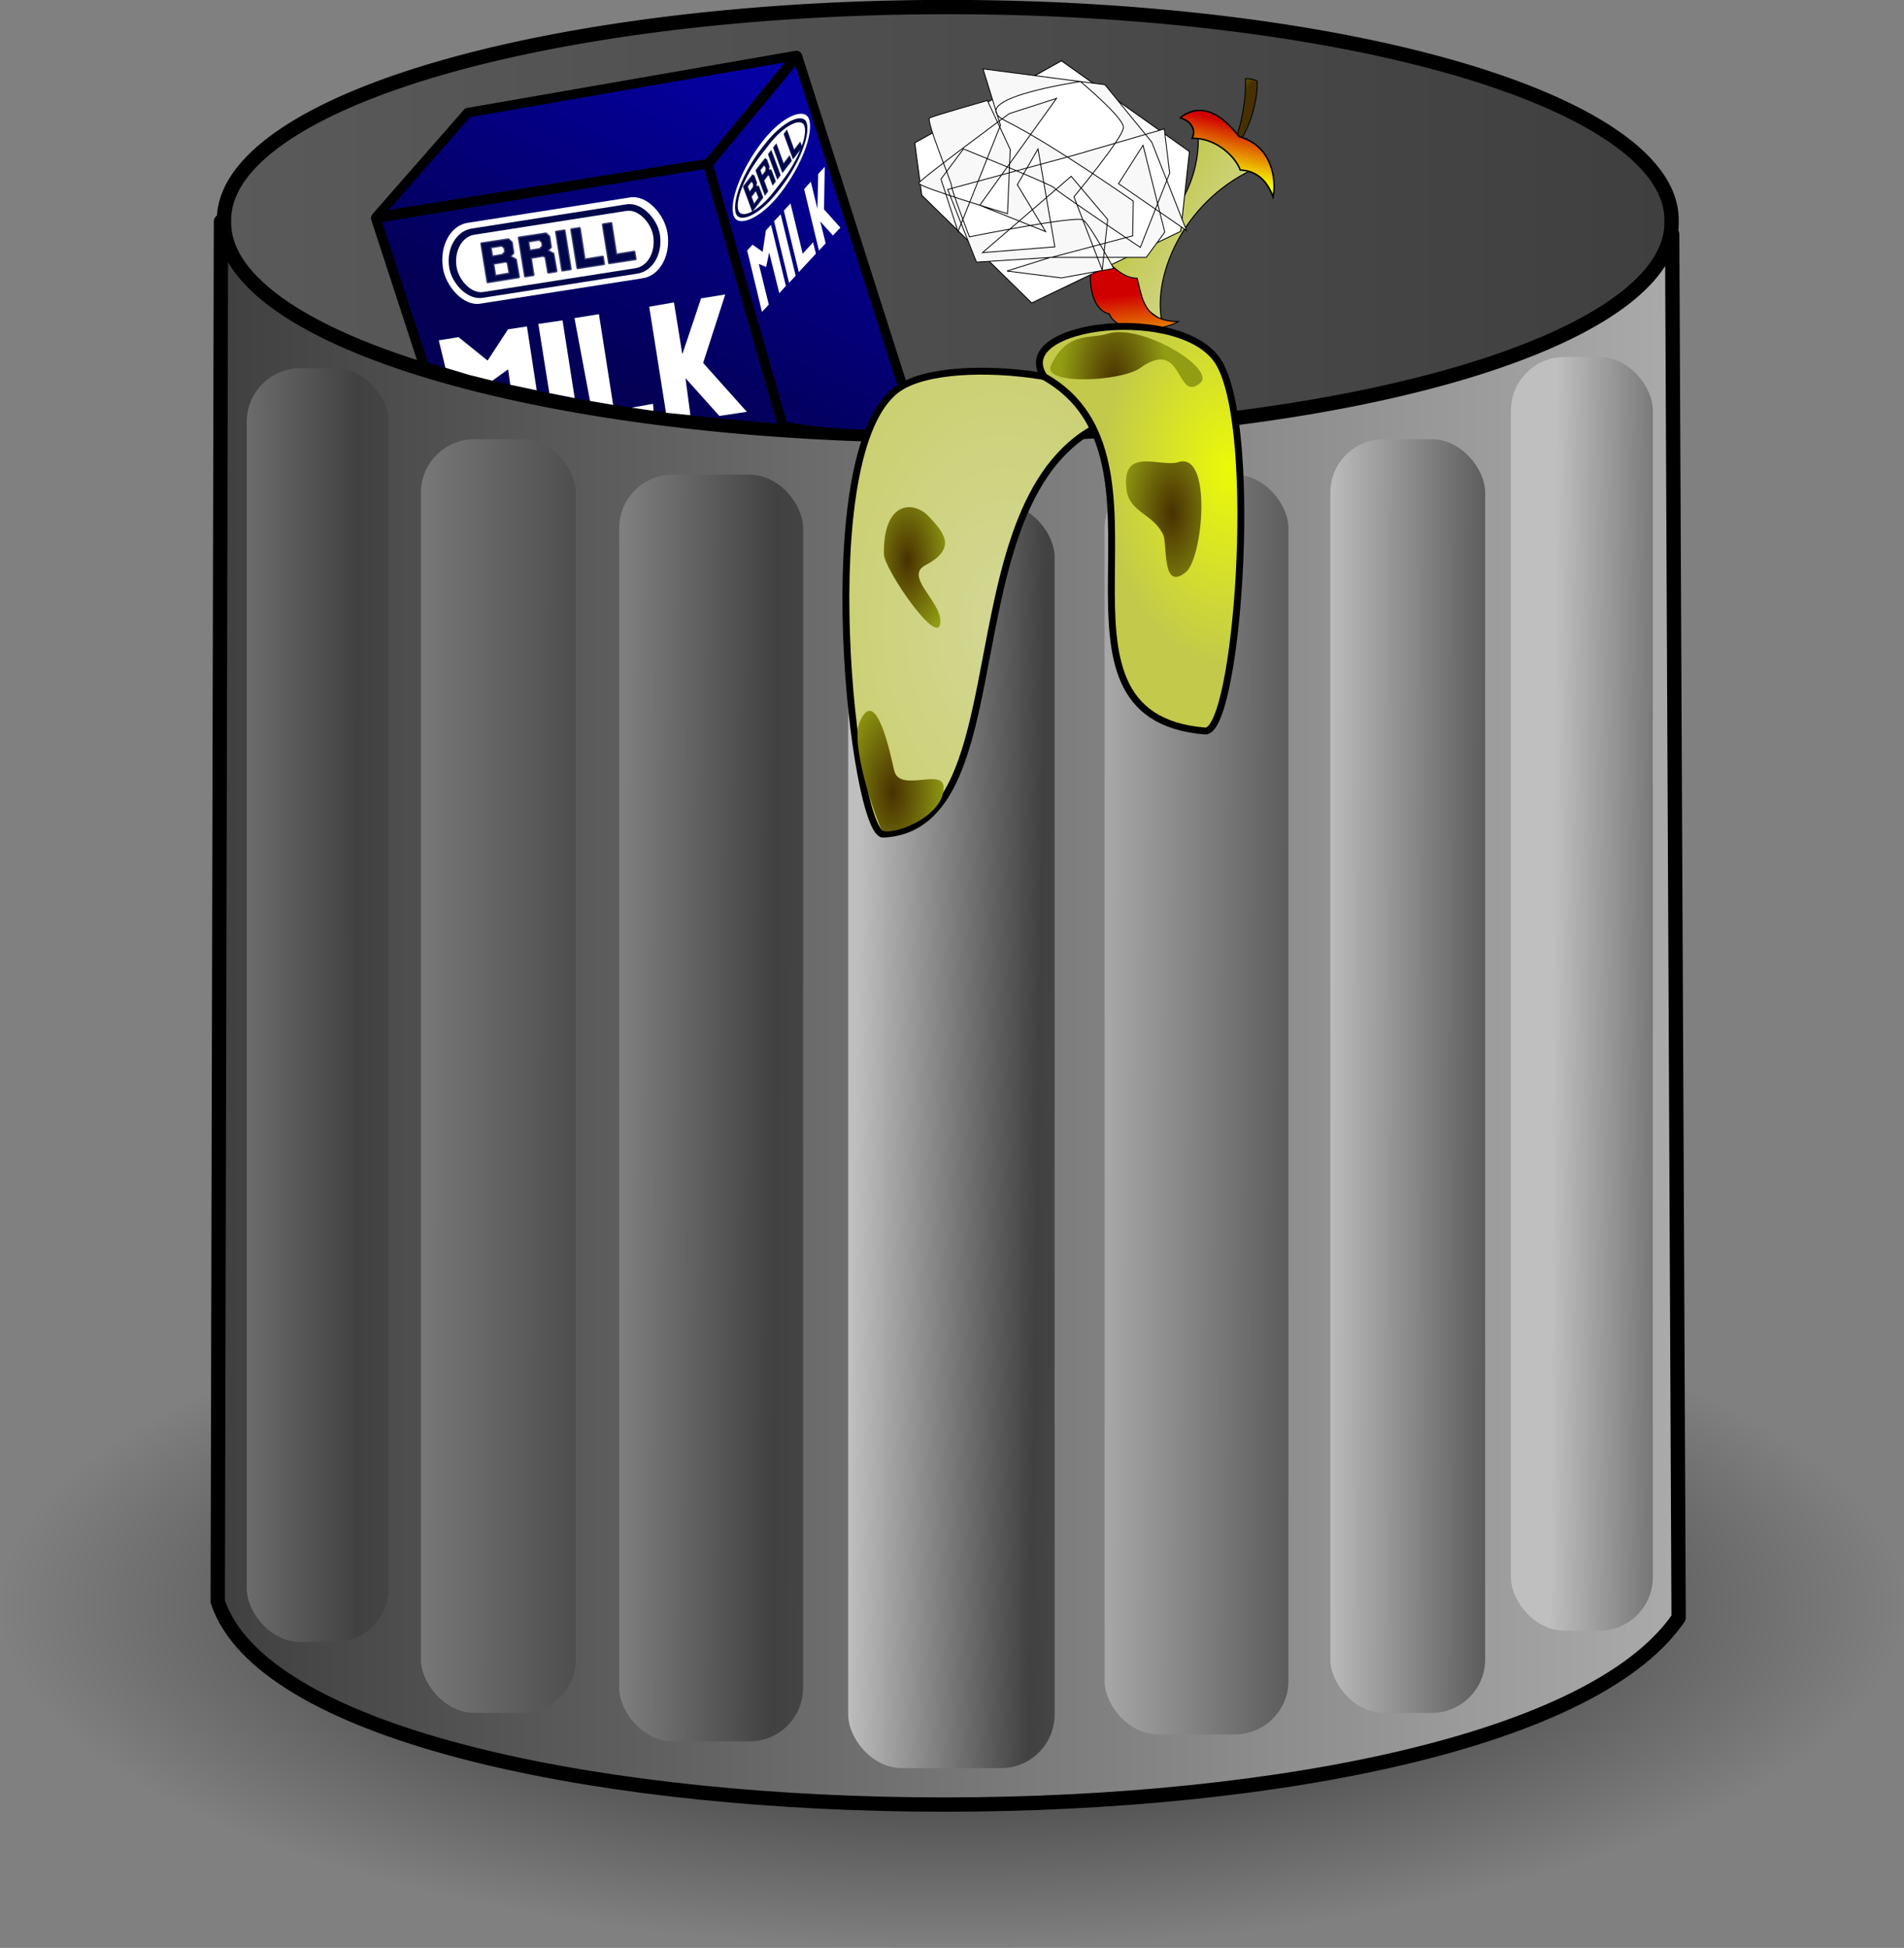 <?xml version="1.0" encoding="UTF-8" standalone="no"?>
<svg
   xmlns:dc="http://purl.org/dc/elements/1.1/"
   xmlns:cc="http://creativecommons.org/ns#"
   xmlns:rdf="http://www.w3.org/1999/02/22-rdf-syntax-ns#"
   xmlns:svg="http://www.w3.org/2000/svg"
   xmlns="http://www.w3.org/2000/svg"
   xmlns:xlink="http://www.w3.org/1999/xlink"
   xmlns:sodipodi="http://sodipodi.sourceforge.net/DTD/sodipodi-0.dtd"
   xmlns:inkscape="http://www.inkscape.org/namespaces/inkscape"
   id="svg1"
   height="706.047"
   width="690.079"
   version="1.1"
   inkscape:version="0.48.4 r9939"
   sodipodi:docname="une poubelle.svg">
  <rect width="100%" height="100%" fill="#808080" stroke="none"/>
  <sodipodi:namedview
     pagecolor="#ffffff"
     bordercolor="#666666"
     borderopacity="1"
     objecttolerance="10"
     gridtolerance="10"
     guidetolerance="10"
     inkscape:pageopacity="0"
     inkscape:pageshadow="2"
     inkscape:window-width="1278"
     inkscape:window-height="779"
     id="namedview3171"
     showgrid="false"
     fit-margin-top="0"
     fit-margin-left="0"
     fit-margin-right="0"
     fit-margin-bottom="0"
     inkscape:zoom="0.33302221"
     inkscape:cx="347.57664"
     inkscape:cy="361.09775"
     inkscape:window-x="0"
     inkscape:window-y="19"
     inkscape:window-maximized="0"
     inkscape:current-layer="svg1" />
  <defs
     id="defs3">
    <linearGradient
       id="linearGradient7389">
      <stop
         id="stop7390"
         stop-color="#d10000"
         offset="0" />
      <stop
         id="stop7391"
         stop-color="#f6ff00"
         offset="1" />
    </linearGradient>
    <linearGradient
       id="linearGradient3638">
      <stop
         id="stop3639"
         stop-color="#483100"
         offset="0" />
      <stop
         id="stop3640"
         stop-color="#929d13"
         offset="1" />
    </linearGradient>
    <linearGradient
       id="linearGradient3008">
      <stop
         id="stop3009"
         stop-color="#d3d795"
         offset="0" />
      <stop
         id="stop3010"
         stop-color="#c2c94b"
         offset="1" />
    </linearGradient>
    <linearGradient
       id="linearGradient4824">
      <stop
         id="stop4825"
         stop-color="#5e5e5e"
         offset="0" />
      <stop
         id="stop4828"
         stop-color="#414141"
         offset=".5" />
      <stop
         id="stop4826"
         stop-color="#bfbfbf"
         offset="1" />
    </linearGradient>
    <linearGradient
       id="linearGradient1688"
       y2="371.95"
       gradientUnits="userSpaceOnUse"
       x2="594.04"
       gradientTransform="matrix(1.309,0,0,1.467,-164.46,-160.45)"
       y1="371.95"
       x1="190.95">
      <stop
         id="stop1686"
         stop-color="#404040"
         offset="0" />
      <stop
         id="stop1687"
         stop-color="#aaa"
         offset="1" />
    </linearGradient>
    <linearGradient
       id="linearGradient2316"
       y2="219.39"
       gradientUnits="userSpaceOnUse"
       x2="276.74"
       gradientTransform="scale(1.844,0.542)"
       y1="219.39"
       x1="71.359">
      <stop
         id="stop2939"
         stop-color="#5a5a5a"
         offset="0" />
      <stop
         id="stop2940"
         stop-color="#3f3f3f"
         offset="1" />
    </linearGradient>
    <linearGradient
       id="linearGradient4827"
       y2="140.49"
       xlink:href="#linearGradient4824"
       gradientUnits="userSpaceOnUse"
       x2="1348.1"
       gradientTransform="matrix(0.543,0,0,3.532,-162.12,-161.62)"
       y1="149.4"
       x1="1584.7" />
    <linearGradient
       id="linearGradient5453"
       y2="165.39"
       xlink:href="#linearGradient4824"
       gradientUnits="userSpaceOnUse"
       x2="893.71"
       gradientTransform="matrix(0.618,0,0,3.07,-165.63,-163.64)"
       y1="172.15"
       x1="1254.6" />
    <linearGradient
       id="linearGradient5455"
       y2="175.25"
       xlink:href="#linearGradient4824"
       gradientUnits="userSpaceOnUse"
       x2="739.1"
       gradientTransform="matrix(0.655,0,0,2.908,-166.8,-161.36)"
       y1="188.39"
       x1="941.45" />
    <linearGradient
       id="linearGradient5457"
       y2="169.89"
       xlink:href="#linearGradient4824"
       gradientUnits="userSpaceOnUse"
       x2="555.71"
       gradientTransform="matrix(0.618,0,0,3.087,-169.13,-162.07)"
       y1="178.91"
       x1="921.97" />
    <linearGradient
       id="linearGradient5459"
       y2="189.67"
       xlink:href="#linearGradient4824"
       gradientUnits="userSpaceOnUse"
       x2="406.39"
       gradientTransform="matrix(0.568,0,0,3.382,-167.96,-161.62)"
       y1="191.74"
       x1="1005" />
    <linearGradient
       id="linearGradient5463"
       y2="170.03"
       xlink:href="#linearGradient4824"
       gradientUnits="userSpaceOnUse"
       x2="337.71"
       gradientTransform="matrix(0.543,0,0,3.532,-164.46,-160.45)"
       y1="169.04"
       x1="769.52" />
    <linearGradient
       id="linearGradient5464"
       y2="170.03"
       xlink:href="#linearGradient4824"
       gradientUnits="userSpaceOnUse"
       x2="1143.7"
       gradientTransform="matrix(0.568,0,0,3.382,-163.29,-165.13)"
       y1="174.16"
       x1="1407.3" />
    <linearGradient
       id="linearGradient12304"
       y2="269.06"
       gradientUnits="userSpaceOnUse"
       x2="223.81"
       gradientTransform="matrix(1.708,0,0,1.124,-164.46,-160.45)"
       y1="187.38"
       x1="284.81">
      <stop
         id="stop12302"
         stop-color="#0500a6"
         offset="0" />
      <stop
         id="stop12303"
         stop-color="#030055"
         offset="1" />
    </linearGradient>
    <radialGradient
       id="radialGradient1764"
       gradientUnits="userSpaceOnUse"
       cy="1065"
       cx="201.94"
       gradientTransform="scale(1.748,0.572)"
       r="194.7">
      <stop
         id="stop1762"
         stop-opacity=".839"
         offset="0" />
      <stop
         id="stop1763"
         stop-opacity="0"
         offset="1" />
    </radialGradient>
    <radialGradient
       id="radialGradient3013"
       xlink:href="#linearGradient3008"
       gradientUnits="userSpaceOnUse"
       cy="188.57"
       cx="461.42"
       gradientTransform="scale(0.803,1.245)"
       r="169.28" />
    <radialGradient
       id="radialGradient3015"
       gradientUnits="userSpaceOnUse"
       cy="144.26"
       cx="562.83"
       gradientTransform="scale(0.803,1.245)"
       r="57.264">
      <stop
         id="stop6141"
         stop-color="#ebf907"
         offset="0" />
      <stop
         id="stop6142"
         stop-color="#c2c94b"
         offset="1" />
    </radialGradient>
    <radialGradient
       id="radialGradient3642"
       xlink:href="#linearGradient3638"
       gradientUnits="userSpaceOnUse"
       cy="151.22"
       cx="471.37"
       gradientTransform="scale(0.712,1.405)"
       r="22.657" />
    <radialGradient
       id="radialGradient3644"
       xlink:href="#linearGradient3638"
       gradientUnits="userSpaceOnUse"
       cy="211.09"
       cx="463.85"
       gradientTransform="scale(0.712,1.405)"
       r="27.403" />
    <radialGradient
       id="radialGradient5516"
       xlink:href="#linearGradient3638"
       gradientUnits="userSpaceOnUse"
       cy="211.09"
       cx="463.85"
       gradientTransform="matrix(0.712,0,0,1.405,101.32,-101.17)"
       r="27.403" />
    <radialGradient
       id="radialGradient5518"
       xlink:href="#linearGradient3638"
       gradientUnits="userSpaceOnUse"
       cy="211.09"
       cx="463.85"
       gradientTransform="matrix(0.712,0,0,1.405,80.285,-148.13)"
       r="27.403" />
    <linearGradient
       id="linearGradient8654"
       y2="30.277"
       xlink:href="#linearGradient3008"
       gradientUnits="userSpaceOnUse"
       x2="906.22"
       gradientTransform="scale(0.678,1.476)"
       y1="30.577"
       x1="950.97" />
    <linearGradient
       id="linearGradient8655"
       y2="29.718"
       xlink:href="#linearGradient7389"
       gradientUnits="userSpaceOnUse"
       x2="327.98"
       gradientTransform="matrix(2.431,0,0,0.806,-155.93,-5.866)"
       y1="19.141"
       x1="316.79" />
    <linearGradient
       id="linearGradient8656"
       y2="113.16"
       xlink:href="#linearGradient7389"
       gradientUnits="userSpaceOnUse"
       x2="449.6"
       gradientTransform="scale(1.447,0.691)"
       y1="102.15"
       x1="430.74" />
    <linearGradient
       id="linearGradient9282"
       y2="26.153"
       xlink:href="#linearGradient3638"
       gradientUnits="userSpaceOnUse"
       x2="710.52"
       gradientTransform="scale(0.628,1.593)"
       y1="34.296"
       x1="714.63" />
    <linearGradient
       inkscape:collect="always"
       xlink:href="#linearGradient12304"
       id="linearGradient3173"
       gradientUnits="userSpaceOnUse"
       gradientTransform="matrix(1.708,0,0,1.124,-164.46,-160.45)"
       x1="284.81"
       y1="187.38"
       x2="223.81"
       y2="269.06" />
    <linearGradient
       inkscape:collect="always"
       xlink:href="#linearGradient12304"
       id="linearGradient3175"
       gradientUnits="userSpaceOnUse"
       gradientTransform="matrix(1.708,0,0,1.124,-164.46,-160.45)"
       x1="284.81"
       y1="187.38"
       x2="223.81"
       y2="269.06" />
    <linearGradient
       inkscape:collect="always"
       xlink:href="#linearGradient12304"
       id="linearGradient3177"
       gradientUnits="userSpaceOnUse"
       gradientTransform="matrix(1.708,0,0,1.124,-164.46,-160.45)"
       x1="284.81"
       y1="187.38"
       x2="223.81"
       y2="269.06" />
  </defs>
  <g
     id="layer1"
     transform="translate(-6.754,-9.381)">
    <path
       id="path1135"
       d="m 693.48,609.11 a 340.41,111.36 0 1 1 -680.82,0 340.41,111.36 0 1 1 680.82,0 z"
       transform="matrix(1.014,0,0,1.116,-6.078,-88.544)"
       inkscape:connector-curvature="0"
       style="fill:url(#radialGradient1764)" />
    <path
       id="path1061"
       d="m 86.84,89.676 -1.169,500.25 c 31.559,94.29 465.19,99.74 529.48,5.85 l -2.34,-501.43 -525.97,-4.674 z"
       inkscape:connector-curvature="0"
       style="fill:url(#linearGradient1688);fill-rule:evenodd;stroke:#000000;stroke-width:5.195;stroke-linecap:round;stroke-linejoin:round" />
    <path
       id="path1691"
       d="m 510.4,118.95 a 189.4,55.681 0 1 1 -378.79,0 189.4,55.681 0 1 1 378.79,0 z"
       transform="matrix(1.385,0,0,1.385,-94.328,-75.128)"
       inkscape:connector-curvature="0"
       style="fill:url(#linearGradient2316);stroke:#000000;stroke-width:3.75;stroke-linecap:round;stroke-linejoin:round" />
    <path
       id="path8657"
       d="m 452.03,64.76 c 4.08,-5.654 6.46,-18.43 6.14,-26.843 1.86,-0.129 3.49,0.414 4.22,0.844 0.47,7.535 -3.94,22.266 -10.36,25.999 z"
       inkscape:connector-curvature="0"
       style="fill:url(#linearGradient9282);fill-rule:evenodd;stroke:#000000;stroke-width:0.25pt" />
    <g
       id="g8650"
       transform="matrix(0.991,0.627,-0.637,0.976,-158.91,-343.17)"
       style="fill-rule:evenodd;stroke:#000000">
      <path
         id="path6765"
         d="m 612.95,12.491 c 14.52,16.505 11.44,41.361 -2.09,56.672 8.85,0.497 17.7,0.995 26.55,1.492 -10.34,-11.136 -14.42,-36.589 -0.6,-56.672 -3.77,-0.199 -19.68,-1.193 -23.86,-1.492 z"
         inkscape:connector-curvature="0"
         style="fill:url(#linearGradient8654);stroke-width:0.25pt" />
      <path
         id="path6766"
         d="m 607.99,14.457 c 1.45,-4.737 6.07,-9.473 18.47,-4.957 10.24,-3.084 17.06,5.232 18.99,10.244 -3.43,-2.699 -8.04,-4.571 -13.06,-1.652 -3.29,-2.589 -11.6,-4.516 -17.8,-0.331 -0.36,-3.414 -4.14,-4.351 -6.6,-3.304 z"
         inkscape:connector-curvature="0"
         style="fill:url(#linearGradient8655);stroke-width:0.35pt" />
      <path
         id="path6767"
         d="m 623.98,63.695 c 4.71,4.289 8.79,10.265 18.03,4.535 -2.7,5.378 -13.53,13.498 -19.19,9.491 -6.96,2.285 -13.6,-9.034 -14.97,-15.08 5.8,1.652 12.02,3.726 16.13,1.054 z"
         inkscape:connector-curvature="0"
         style="fill:url(#linearGradient8656);stroke-width:0.25pt" />
    </g>
    <rect
       id="rect4202"
       rx="19.404"
       ry="19.404"
       height="461.69"
       width="51.428"
       y="138.77"
       x="554.37"
       style="fill:url(#linearGradient4827)" />
    <rect
       id="rect5450"
       rx="19.404"
       ry="19.404"
       height="461.69"
       width="56.104"
       y="168.57"
       x="488.92"
       style="fill:url(#linearGradient5464)" />
    <rect
       id="rect5452"
       rx="19.404"
       ry="19.404"
       height="456.62"
       width="66.623"
       y="181.43"
       x="407.1"
       style="fill:url(#linearGradient5453)" />
    <rect
       id="rect5454"
       rx="19.404"
       ry="19.404"
       height="458.31"
       width="74.805"
       y="191.95"
       x="314.18"
       style="fill:url(#linearGradient5455)" />
    <rect
       id="rect5456"
       rx="19.404"
       ry="19.404"
       height="459.15"
       width="66.623"
       y="181.43"
       x="231.19"
       style="fill:url(#linearGradient5457)" />
    <rect
       id="rect5458"
       rx="19.404"
       ry="19.404"
       height="461.69"
       width="56.104"
       y="168.57"
       x="159.31"
       style="fill:url(#linearGradient5459)" />
    <rect
       id="rect5462"
       rx="19.404"
       ry="19.404"
       height="461.69"
       width="51.428"
       y="142.86"
       x="96.19"
       style="fill:url(#linearGradient5463)" />
    <path
       id="path10435"
       d="m 142.94,88.507 17.54,53.763 c 43.83,13.35 87.07,19.39 130.32,22.5 L 263.33,68.637 142.94,88.507 z"
       inkscape:connector-curvature="0"
       style="fill:url(#linearGradient3173);fill-rule:evenodd;stroke:#000000;stroke-width:3.464;stroke-linecap:round;stroke-linejoin:round" />
    <path
       id="path10436"
       d="M 143.24,87.923 176.25,50.228 295.47,29.482 263.62,68.637 143.24,87.923 z"
       inkscape:connector-curvature="0"
       style="fill:url(#linearGradient3175);fill-rule:evenodd;stroke:#000000;stroke-width:3.464;stroke-linecap:round;stroke-linejoin:round" />
    <path
       id="path10437"
       d="m 295.77,29.774 43.54,136.46 c -14.81,1.47 -32.24,0.59 -48.8,-2.33 L 263.33,68.933 295.77,29.778 z"
       inkscape:connector-curvature="0"
       style="fill:url(#linearGradient3177);fill-rule:evenodd;stroke:#000000;stroke-width:3.464;stroke-linecap:round;stroke-linejoin:round" />
    <g
       id="g16076"
       transform="matrix(0.735,-0.115,0.115,0.735,-18.465,-14.854)">
      <rect
         id="rect12307"
         rx="15.273"
         ry="26.078"
         height="39.862"
         width="110.73"
         y="179.91"
         x="221.46"
         style="fill:#ffffff" />
      <rect
         id="rect12929"
         rx="13.757"
         ry="26.078"
         height="34.168"
         width="103.91"
         y="182.97"
         x="224.51"
         style="fill:#00074a" />
      <rect
         id="rect13551"
         rx="10.973"
         ry="26.078"
         height="28.262"
         width="96.996"
         y="186.13"
         x="228.1"
         style="fill:#ffffff" />
      <path
         id="path13552"
         d="m 241.9,190.97 0.08,18.93 15.26,-0.08 -0.16,-8.54 -2.61,-1.98 1.9,-1.47 0.05,-5.12 -1.34,-1.68 -13.18,-0.06 z m 4,7.17 5.3,-0.08 1.58,-1.34 -0.03,-2.02 -1.15,-1.38 h -5.75 l 0.05,4.82 z m 0,3.25 0.03,6.3 7.33,-0.16 -0.13,-5.62 -1.03,-0.6 -6.2,0.08 z"
         inkscape:connector-curvature="0"
         style="fill:#00074a;fill-rule:evenodd;stroke:#00074a;stroke-width:1.25;stroke-linecap:round;stroke-linejoin:round;stroke-opacity:0.785" />
      <path
         id="path16070"
         d="m 260.4,190.97 0.08,18.93 3.94,-0.02 v -8.45 l 6.18,-0.09 1.19,0.77 0.13,7.73 3.82,-0.02 -0.16,-8.54 -2.61,-1.98 1.9,-1.47 0.05,-5.12 -1.34,-1.68 -13.18,-0.06 z m 4,7.17 5.3,-0.08 1.58,-1.34 -0.04,-2.02 -1.14,-1.38 h -5.75 l 0.05,4.82 z"
         inkscape:connector-curvature="0"
         style="fill:#00074a;fill-rule:evenodd;stroke:#00074a;stroke-width:1.25;stroke-linecap:round;stroke-linejoin:round;stroke-opacity:0.785" />
      <path
         id="path16073"
         d="m 278.75,190.97 0.07,18.93 3.95,-0.02 -0.07,-18.91 h -3.95 z"
         inkscape:connector-curvature="0"
         style="fill:#00074a;fill-rule:evenodd;stroke:#00074a;stroke-width:1.25;stroke-linecap:round;stroke-linejoin:round;stroke-opacity:0.785" />
      <path
         id="path16074"
         d="m 286.25,190.97 0.08,18.93 12.86,0.03 -0.04,-3.47 -8.98,0.05 0.03,-15.54 h -3.95 z"
         inkscape:connector-curvature="0"
         style="fill:#00074a;fill-rule:evenodd;stroke:#00074a;stroke-width:1.25;stroke-linecap:round;stroke-linejoin:round;stroke-opacity:0.785" />
      <path
         id="path16075"
         d="m 301.83,190.97 0.08,18.93 12.86,0.03 -0.04,-3.47 -8.98,0.05 0.03,-15.54 h -3.95 z"
         inkscape:connector-curvature="0"
         style="fill:#00074a;fill-rule:evenodd;stroke:#00074a;stroke-width:1.25;stroke-linecap:round;stroke-linejoin:round;stroke-opacity:0.785" />
    </g>
    <g
       id="g16085"
       transform="matrix(0.246,-0.318,0.169,0.464,184.45,65.378)">
      <rect
         id="rect16086"
         rx="64.967"
         ry="34.51"
         height="39.862"
         width="110.73"
         y="179.91"
         x="221.46"
         style="fill:#ffffff" />
      <rect
         id="rect16087"
         rx="50.138"
         ry="34.51"
         height="34.168"
         width="103.91"
         y="182.97"
         x="224.51"
         style="fill:#00074a" />
      <rect
         id="rect16088"
         rx="42.37"
         ry="34.51"
         height="28.262"
         width="96.996"
         y="186.13"
         x="228.1"
         style="fill:#ffffff" />
      <path
         id="path16089"
         d="m 241.9,190.97 0.08,18.93 15.26,-0.08 -0.16,-8.54 -2.61,-1.98 1.9,-1.47 0.05,-5.12 -1.34,-1.68 -13.18,-0.06 z m 4,7.17 5.3,-0.08 1.58,-1.34 -0.03,-2.02 -1.15,-1.38 h -5.75 l 0.05,4.82 z m 0,3.25 0.03,6.3 7.33,-0.16 -0.13,-5.62 -1.03,-0.6 -6.2,0.08 z"
         inkscape:connector-curvature="0"
         style="fill:#00074a;fill-rule:evenodd;stroke:#00074a;stroke-width:1.25;stroke-linecap:round;stroke-linejoin:round;stroke-opacity:0.785" />
      <path
         id="path16090"
         d="m 260.4,190.97 0.08,18.93 3.94,-0.02 v -8.45 l 6.18,-0.09 1.19,0.77 0.13,7.73 3.82,-0.02 -0.16,-8.54 -2.61,-1.98 1.9,-1.47 0.05,-5.12 -1.34,-1.68 -13.18,-0.06 z m 4,7.17 5.3,-0.08 1.58,-1.34 -0.04,-2.02 -1.14,-1.38 h -5.75 l 0.05,4.82 z"
         inkscape:connector-curvature="0"
         style="fill:#00074a;fill-rule:evenodd;stroke:#00074a;stroke-width:1.25;stroke-linecap:round;stroke-linejoin:round;stroke-opacity:0.785" />
      <path
         id="path16091"
         d="m 278.75,190.97 0.07,18.93 3.95,-0.02 -0.07,-18.91 h -3.95 z"
         inkscape:connector-curvature="0"
         style="fill:#00074a;fill-rule:evenodd;stroke:#00074a;stroke-width:1.25;stroke-linecap:round;stroke-linejoin:round;stroke-opacity:0.785" />
      <path
         id="path16092"
         d="m 286.25,190.97 0.08,18.93 12.86,0.03 -0.04,-3.47 -8.98,0.05 0.03,-15.54 h -3.95 z"
         inkscape:connector-curvature="0"
         style="fill:#00074a;fill-rule:evenodd;stroke:#00074a;stroke-width:1.25;stroke-linecap:round;stroke-linejoin:round;stroke-opacity:0.785" />
      <path
         id="path16093"
         d="m 301.83,190.97 0.08,18.93 12.86,0.03 -0.04,-3.47 -8.98,0.05 0.03,-15.54 h -3.95 z"
         inkscape:connector-curvature="0"
         style="fill:#00074a;fill-rule:evenodd;stroke:#00074a;stroke-width:1.25;stroke-linecap:round;stroke-linejoin:round;stroke-opacity:0.785" />
    </g>
    <path
       id="path16103"
       d="m 165.79,132.74 2.4,9.94 8.52,2.57 8.5,2.13 5.7,-4.13 0.79,5.59 9.58,2.03 -3.54,-23.16 -6.87,1.04 -7.39,11.33 -10.54,-8.5 -7.15,1.16 z"
       inkscape:connector-curvature="0"
       style="fill:#ffffff;fill-rule:evenodd" />
    <path
       id="path16104"
       d="m 201.87,126.8 3.98,25.06 9.2,1.82 -4.41,-28.17 -8.77,1.29 z"
       inkscape:connector-curvature="0"
       style="fill:#ffffff;fill-rule:evenodd" />
    <path
       id="path16105"
       d="m 214.96,124.69 5.64,30.02 8.38,1.43 -5.15,-32.88 -8.87,1.43 z"
       inkscape:connector-curvature="0"
       style="fill:#ffffff;fill-rule:evenodd" />
    <path
       id="path16106"
       d="m 242.05,120.56 6.09,38.44 8.84,0.88 -1.77,-13.41 12.27,13.68 9.96,-1.49 -15.84,-17.71 8.01,-24.83 -8.76,1.41 -6.8,20.27 -3.03,-18.81 -8.97,1.57 z"
       inkscape:connector-curvature="0"
       style="fill:#ffffff;fill-rule:evenodd" />
    <path
       id="path18600"
       d="m 277.56,100.17 5.36,22.28 2.47,-2.67 -3.62,-14.73 2.66,1.11 1.1,-5.25 3.67,14.76 2.38,-2.66 -5.37,-22.121 -1.86,1.976 -1.18,7.785 -3.68,-2.572 -1.93,2.092 z"
       inkscape:connector-curvature="0"
       style="fill:#ffffff;fill-rule:evenodd" />
    <path
       id="path18601"
       d="m 287.31,89.548 5.43,22.362 2.4,-2.59 -5.45,-22.272 -2.38,2.5 z"
       inkscape:connector-curvature="0"
       style="fill:#ffffff;fill-rule:evenodd" />
    <path
       id="path18602"
       d="m 290.85,85.716 5.42,22.304 6.21,-6.71 -1.04,-4.109 -3.76,4.149 -4.42,-18.23 -2.41,2.596 z"
       inkscape:connector-curvature="0"
       style="fill:#ffffff;fill-rule:evenodd" />
    <path
       id="path18603"
       d="m 298.21,77.925 5.36,22.275 2.44,-2.629 -1.97,-7.935 4.59,5.097 2.71,-2.846 -5.93,-6.614 0.26,-15.413 -2.37,2.561 -0.29,12.635 -2.39,-9.824 -2.41,2.693 z"
       inkscape:connector-curvature="0"
       style="fill:#ffffff;fill-rule:evenodd" />
    <path
       id="path19245"
       d="m 235.72,157.14 7.71,-1.39 0.21,2.56 -7.92,-1.17 z"
       inkscape:connector-curvature="0"
       style="fill:#ffffff;fill-rule:evenodd" />
    <path
       id="path1765"
       d="m 332.31,150.19 c -32.06,22.16 -16.12,162.06 -5.4,161.54 52.15,-2.54 21.37,-127.11 83.1,-150.17 12.37,-13.64 -57.6,-25.26 -77.7,-11.37 z"
       inkscape:connector-curvature="0"
       style="fill:url(#radialGradient3013);fill-rule:evenodd;stroke:#000000;stroke-width:2.5;stroke-linecap:round;stroke-linejoin:round" />
    <path
       id="path3014"
       d="m 385.2,145.93 c 52.72,29.54 -7.18,123.04 58.29,128.42 11.61,0.96 19.67,-107.52 5.27,-133.08 -12.48,-22.17 -76.58,-14.71 -63.56,4.66 z"
       inkscape:connector-curvature="0"
       style="fill:url(#radialGradient3015);fill-rule:evenodd;stroke:#000000;stroke-width:2.5;stroke-linecap:round;stroke-linejoin:round" />
    <path
       id="path3016"
       d="m 343.36,196.57 c -5.61,-5.98 -16.61,-5.44 -16.24,13.71 0.11,5.49 20.68,35.48 20.46,24.04 -0.14,-7.16 -13.02,-16.05 -5.48,-20.03 11.77,-6.22 6.7,-11.94 1.26,-17.72 z"
       inkscape:connector-curvature="0"
       style="fill:url(#radialGradient3642);fill-rule:evenodd" />
    <path
       id="path3643"
       d="m 318.38,270.89 c -3.33,7.5 4.31,31.44 7.8,39.02 1.55,3.36 22.79,-3.76 22.57,-15.19 -0.14,-7.16 -16.03,2.2 -17.93,-6.12 -1.51,-6.64 -6.58,-30.91 -12.44,-17.71 z"
       inkscape:connector-curvature="0"
       style="fill:url(#radialGradient3644);fill-rule:evenodd" />
    <g
       id="g5512"
       transform="translate(7.593,-21.935)"
       style="fill-rule:evenodd;stroke:#000000">
      <path
         id="path4890"
         d="m 330.71,83.099 53.15,-29.738 46.4,32.902 -3.16,28.897 -54.01,25.97 -39.85,-39.05 -2.53,-18.981 z"
         inkscape:connector-curvature="0"
         style="fill:#ffffff;stroke-width:0.25pt" />
      <path
         id="path4267"
         d="m 382.08,66.983 -27.82,38.737 23.87,9.54 -10.26,-16.986 7.5,-12.974 6.11,35.49 -26.23,2.1 32.15,-27.669 13.22,15.649 -1.98,18.31 -10.25,-26.52 c 0,0 17.95,-21.558 17.95,-25.183 0,-3.625 -15.59,-16.599 -15.59,-16.599 0,0 -43.19,6.296 -27.02,14.309 16.18,8.014 46.16,29.003 46.16,29.003 l -0.2,12.59 -29.39,7.82 -27.22,1.72 -10.45,-26.329 45.76,-12.402 32.74,-9.54 1.97,16.027 -10.65,26.904 c 0,0 -30.77,-20.61 -31.16,-21.561 C 380.89,98.465 348.35,85.3 348.35,85.3 l -8.15,10.924 6.18,19.036 15.38,-38.546 -6.31,-20.416 44.18,5.724 16.96,20.797 12.62,32.051 -24.65,-16.978 8.88,-13.928 7.88,31.486 -6.7,9.15 h -34.71 l -15.78,4.96 19.72,2.49 18.93,-3.44 c 0,0 -8.48,-15.84 -11.04,-17.55 -2.56,-1.72 -41.22,6.1 -41.22,6.1 0,0 -6.51,-16.98 -6.51,-18.504 0,-1.527 -9.47,-23.85 -7.89,-24.613 1.58,-0.764 20.91,-6.297 20.91,-6.297 l 8.28,17.744 -0.99,23.28 c 0,0 -32.54,-9.733 -32.15,-11.068 0.4,-1.336 32.75,-25.186 32.75,-25.186 l 17.16,-5.533 z"
         inkscape:connector-curvature="0"
         style="fill:#f8f8f8;stroke-width:0.23pt" />
    </g>
    <path
       id="path5515"
       d="m 415.06,187.01 c 1.09,8.13 9.79,8.66 13.29,16.24 1.55,3.36 -0.63,20.74 8.22,13.5 6.19,-5.05 9.7,-43.78 -2.74,-39.86 -6.5,2.05 -20.93,-6.03 -18.77,10.12 z"
       inkscape:connector-curvature="0"
       style="fill:url(#radialGradient5516);fill-rule:evenodd" />
    <path
       id="path5517"
       d="m 387.7,141.74 c -3.52,7.41 25.49,5.92 32.27,1.05 15.89,-11.4 12.86,12.72 21.72,5.48 6.19,-5.05 -21.09,-21.84 -33.53,-17.92 -6.5,2.04 -14.61,-0.97 -20.46,11.39 z"
       inkscape:connector-curvature="0"
       style="fill:url(#radialGradient5518);fill-rule:evenodd" />
  </g>
</svg>
